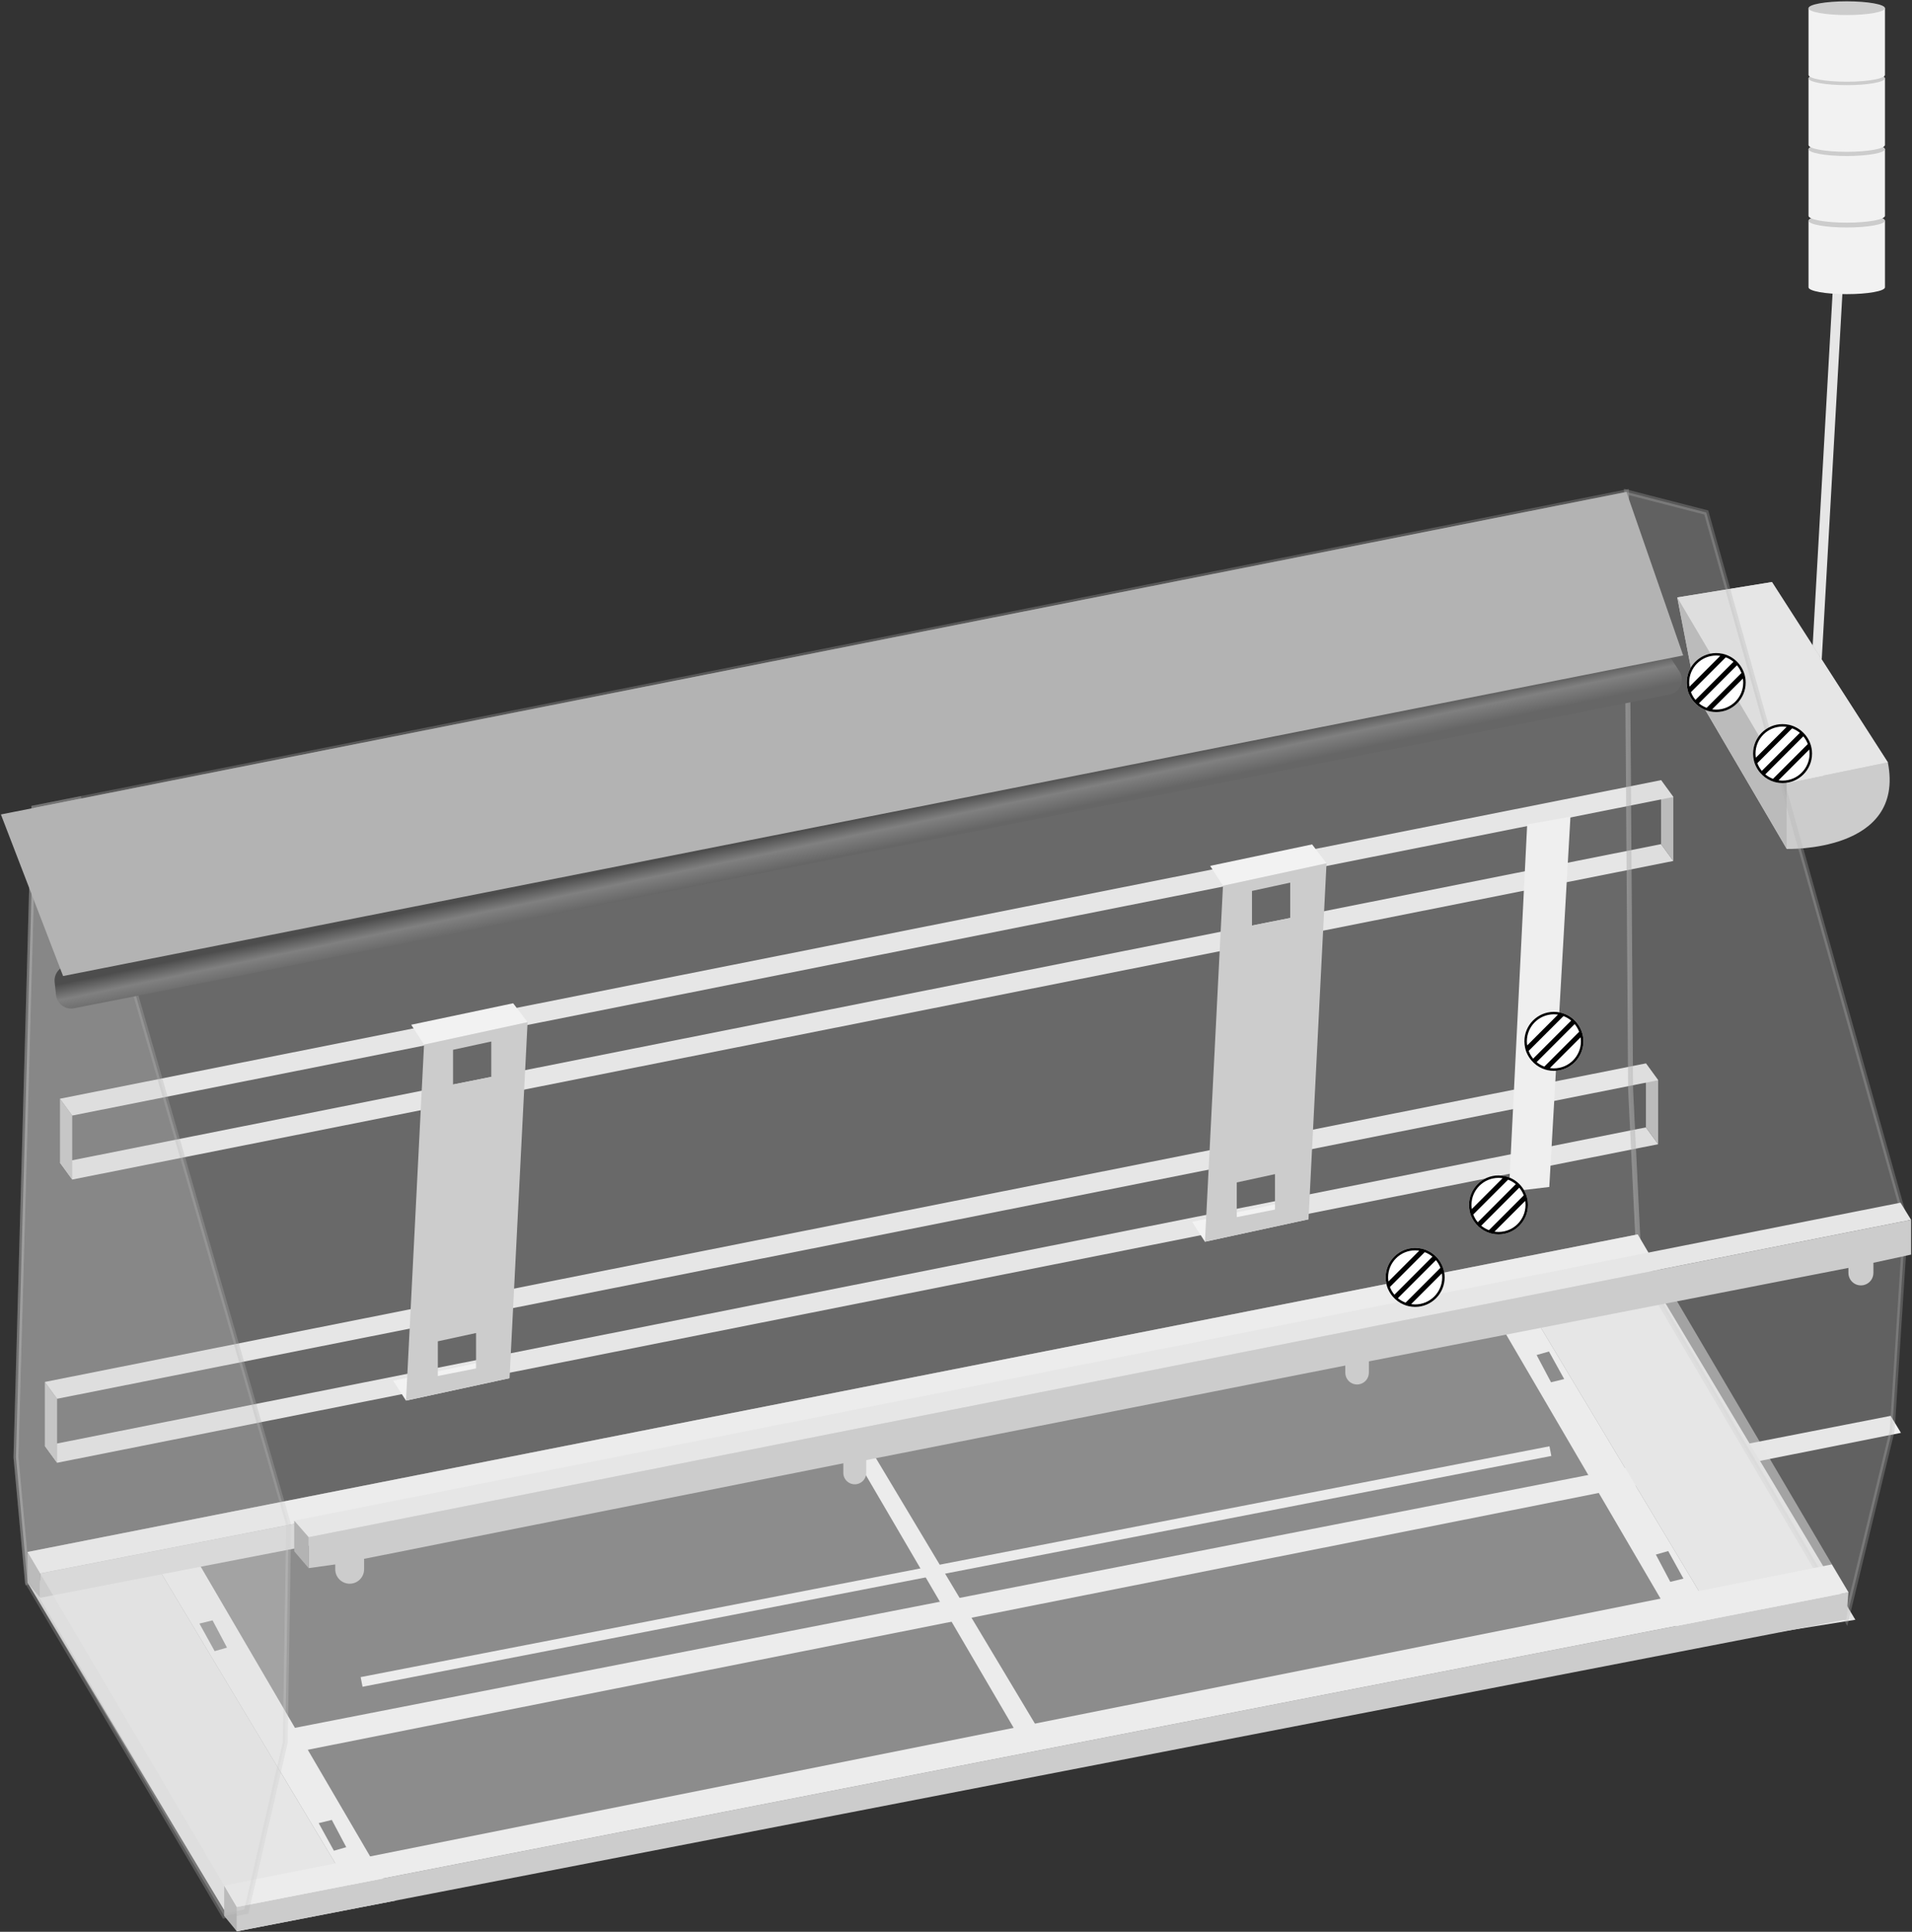 <?xml version="1.0" encoding="UTF-8"?>
<svg id="Layer_1" data-name="Layer 1" xmlns="http://www.w3.org/2000/svg" xmlns:xlink="http://www.w3.org/1999/xlink" viewBox="0 0 389 393">
  <rect x="0" y="0" width="389" height="393" fill="#333333" stroke="none"/>
  <defs>
    <style>
      .cls-1 {
        fill: #fff;
      }

      .cls-2, .cls-3 {
        opacity: .3;
        stroke: #b3b3b3;
      }

      .cls-2, .cls-3, .cls-4, .cls-5 {
        stroke-miterlimit: 10;
      }

      .cls-2, .cls-6 {
        fill: #ccc;
      }

      .cls-3, .cls-7, .cls-8 {
        fill: #e6e6e6;
      }

      .cls-4 {
        stroke: #f2f2f2;
      }

      .cls-4, .cls-5 {
        fill: none;
        stroke-width: 2px;
      }

      .cls-7 {
        opacity: .5;
      }

      .cls-9 {
        fill: #b3b3b3;
      }

      .cls-10 {
        fill: url(#linear-gradient);
      }

      .cls-5 {
        stroke: #e6e6e6;
      }

      .cls-11 {
        fill: #f2f2f2;
      }
    </style>

    <linearGradient id="linear-gradient" x1="177.341" y1="172.871" x2="175.115" y2="162.126" gradientUnits="userSpaceOnUse">
      <stop offset="0" stop-color="#666"/>
      <stop offset=".324" stop-color="gray"/>
      <stop offset=".615" stop-color="#4d4d4d"/>
    </linearGradient>
  </defs>
  <line class="cls-5" x1="373.991" y1="57.041" x2="368.533" y2="153.624"/>
  <g>
    <g>
      <polygon class="cls-6" points="341.239 121.541 360.511 118.41 360.022 139.345 345.054 141.204 341.239 121.541"/>
      <polygon class="cls-9" points="360.511 118.41 384.087 155.095 377.239 168.232 360.022 139.345 360.511 118.41"/>
      <polygon class="cls-8" points="345.054 141.204 363.525 172.704 377.239 168.232 360.022 139.345 345.054 141.204"/>
      <path class="cls-6" d="M363.525,159.311v13.393s24.181,.783,20.562-17.609c-6.165,1.264-20.562,4.216-20.562,4.216Z"/>
    </g>
    <polygon class="cls-8" points="341.239 121.541 360.511 118.41 384.087 155.095 363.525 159.311 341.239 121.541"/>
    <polygon class="cls-9" points="341.239 121.541 345.054 141.204 363.525 172.704 363.525 159.311 341.239 121.541"/>
  </g>
  <g>
    <g class="binDetails" gui-input-id="106" input-id="0" data-toggle="tooltip" data-html="true" title="">
      <path class="cls-11 input_state" d="M367.946,44.883v13.565c0,.77,3.482,1.395,7.777,1.395s7.777-.624,7.777-1.395v-13.565h-15.554Z"/>
      <ellipse class="cls-6" cx="375.723" cy="44.883" rx="7.777" ry="1.395"/>
    </g>
    <g class="binDetails" gui-input-id="107" input-id="0" data-toggle="tooltip" data-html="true" title="">
      <path class="cls-11 input_state" d="M367.946,30.339v13.565c0,.77,3.482,1.395,7.777,1.395s7.777-.624,7.777-1.395v-13.565h-15.554Z"/>
      <ellipse class="cls-6" cx="375.723" cy="30.339" rx="7.777" ry="1.395"/>
    </g>
    <g class="binDetails" gui-input-id="108" input-id="0" data-toggle="tooltip" data-html="true" title="">
      <path class="cls-11 input_state" d="M367.946,15.926v13.565c0,.77,3.482,1.395,7.777,1.395s7.777-.624,7.777-1.395V15.926h-15.554Z"/>
      <ellipse class="cls-6" cx="375.723" cy="15.926" rx="7.777" ry="1.395"/>
    </g>
    <g class="binDetails" gui-input-id="109" input-id="0" data-toggle="tooltip" data-html="true" title="">
      <path class="cls-11 input_state" d="M367.946,1.664V15.229c0,.77,3.482,1.395,7.777,1.395s7.777-.624,7.777-1.395V1.664h-15.554Z"/>
      <ellipse class="cls-6" cx="375.723" cy="1.664" rx="7.777" ry="1.395"/>
    </g>
  </g>
  <polygon class="cls-11" points="207.5 353.682 211.902 352.899 176.098 293.128 172.772 294.302 207.5 353.682"/>
  <polygon class="cls-11" points="57.924 351.921 384.663 288.041 386.75 291.497 61.103 356.274 57.924 351.921"/>
  <line class="cls-4" x1="73.568" y1="342.171" x2="315.431" y2="295.215"/>
  <g>
    <polygon class="cls-8" points="48.185 392.91 73.568 387.991 31.458 317.804 5.598 321.929 48.185 392.91"/>
    <path class="cls-11" d="M39.543,316.508l-8.085,1.296,42.11,70.187,6.981-1.353-41.006-70.13Zm4.13,19.402l-3.098-5.609,2.674-.652,2.935,5.543-2.511,.718Zm24.261,40.598l-3.098-5.609,2.674-.652,2.935,5.543-2.511,.717Z"/>
  </g>
  <g>
    <polygon class="cls-8" points="334.888 258.546 309.504 263.465 351.614 333.652 377.475 329.527 334.888 258.546"/>
    <path class="cls-11" d="M343.529,334.948l8.085-1.296-42.11-70.187-6.981,1.353,41.006,70.13Zm-4.13-19.402l3.098,5.609-2.674,.652-2.935-5.543,2.511-.718Zm-24.261-40.598l3.098,5.609-2.674,.652-2.935-5.543,2.511-.717Z"/>
  </g>
  <g>
    <polygon class="cls-8" points="12.201 236.543 14.696 239.967 340.441 175.157 337.946 171.733 12.201 236.543"/>
    <polygon class="cls-9" points="14.696 226.948 14.696 239.967 12.201 236.543 12.201 223.524 14.696 226.948"/>
    <polygon class="cls-9" points="340.441 162.139 340.441 175.157 337.946 171.733 337.946 158.715 340.441 162.139"/>
    <polygon class="cls-8" points="12.201 223.524 14.696 226.948 340.441 162.139 337.946 158.715 12.201 223.524"/>
  </g>
  <g>
    <polygon class="cls-8" points="9.12 294.163 11.614 297.587 337.359 232.777 334.864 229.353 9.12 294.163"/>
    <polygon class="cls-9" points="11.614 284.568 11.614 297.587 9.12 294.163 9.12 281.144 11.614 284.568"/>
    <polygon class="cls-9" points="337.359 219.758 337.359 232.777 334.865 229.353 334.865 216.334 337.359 219.758"/>
    <polygon class="cls-8" points="9.12 281.144 11.614 284.568 337.359 219.758 334.865 216.334 9.12 281.144"/>
  </g>
  <polygon class="cls-11" points="310.707 167.715 306.989 242.454 315.207 241.476 319.511 166.149 310.707 167.715"/>
  <polygon class="cls-3" points="5.598 321.929 333.513 257.879 331.75 221.649 330.9 100.084 6.883 164.364 3.25 296.454 5.598 321.929"/>
  <polygon class="cls-2" points="330.9 100.084 347.141 104.258 387.707 248.519 384.967 291.041 375.641 329.454 333.513 257.879 331.75 221.649 330.9 100.084"/>
  <g>
    <polygon class="cls-6" points="48.185 387.954 48.185 392.91 375.641 329.454 376.065 323.943 48.185 387.954"/>
    <polygon class="cls-9" points="45.614 383.594 48.185 387.954 48.185 392.91 45.614 389.78 45.614 383.594"/>
    <polygon class="cls-11" points="45.614 383.594 372.674 318.269 376.065 323.943 48.185 387.954 45.614 383.594"/>
  </g>
  <g>
    <polygon class="cls-9" points="5.598 315.743 8.169 320.103 8.169 325.06 5.598 321.929 5.598 315.743"/>
    <polygon class="cls-11" points="5.598 315.741 333.185 251.128 336.101 256.08 8.169 320.101 5.598 315.741"/>
    <polygon class="cls-6" points="8.17 320.103 8.17 325.06 335.677 261.591 336.101 256.08 8.17 320.103"/>
  </g>
  <polygon class="cls-2" points="58.728 310.233 16.106 162.534 6.883 164.364 3.25 296.454 5.598 321.929 45.614 389.78 50.109 388.899 58.033 354.465 58.728 310.233"/>
  <polygon class="cls-7" points="333.185 251.128 376.065 323.943 48.185 387.954 5.598 315.726 333.185 251.128"/>
  <g>
    <polygon class="cls-8" points="59.859 309.367 62.793 312.726 388.815 248.16 386.663 244.671 59.859 309.367"/>
    <path class="cls-6" d="M62.793,312.726v6.293l5.413-.75v.986c0,1.728,1.486,3.082,3.207,2.922h0c1.509-.14,2.663-1.407,2.663-2.922v-2.127l97.5-19.435v1.94c0,1.556,1.495,2.676,2.989,2.237h0c.993-.292,1.674-1.202,1.674-2.237v-2.592l97.467-19.239v1.457c0,1.465,1.303,2.587,2.751,2.37h0c1.174-.176,2.042-1.184,2.042-2.37v-2.305l97.565-19.011v1.014c0,1.655,1.555,2.869,3.16,2.468h0c1.132-.283,1.927-1.3,1.927-2.468v-2.058l7.663-1.663v-7.076L62.793,312.726Z"/>
    <polygon class="cls-9" points="59.859 309.367 62.793 312.726 62.793 319.019 59.859 315.595 59.859 309.367"/>
  </g>
  <path class="cls-10" d="M15.071,205.118l324.615-63.815c2.149-.422,3.19-2.882,1.997-4.719l-2.526-3.89c-.691-1.064-1.962-1.598-3.206-1.347L13.58,196.439c-1.566,.316-2.634,1.774-2.463,3.363l.282,2.614c.194,1.803,1.892,3.053,3.671,2.703Z"/>
  <polygon class="cls-9" points=".185 165.693 12.837 198.563 342.446 133.345 330.9 100.084 .185 165.693"/>
  <g>
    <polygon class="cls-11" points="83.663 208.476 86.272 212.519 107.337 207.954 104.402 204.106 83.663 208.476"/>
    <polygon class="cls-11" points="79.995 280.895 82.603 284.939 103.668 280.373 100.734 276.526 79.995 280.895"/>
    <path class="cls-6" d="M86.272,212.519l-3.668,72.419,21.065-4.565,3.668-72.419-21.065,4.565Zm10.582,65.871l-7.777,1.547v-7.061l7.777-1.688v7.201Zm3.098-59.306l-7.777,1.547v-7.061l7.777-1.688v7.201Z"/>
  </g>
  <g>
    <polygon class="cls-11" points="246.209 176.154 248.818 180.198 269.883 175.633 266.948 171.785 246.209 176.154"/>
    <polygon class="cls-11" points="242.541 248.574 245.149 252.617 266.215 248.052 263.28 244.204 242.541 248.574"/>
    <path class="cls-6" d="M248.818,180.198l-3.668,72.419,21.065-4.565,3.668-72.419-21.065,4.565Zm10.582,65.871l-7.777,1.547v-7.061l7.777-1.688v7.201Zm3.098-59.306l-7.777,1.547v-7.061l7.777-1.688v7.201Z"/>
  </g>
  <g class="binDetails" gui-input-id="101" input-id="0" data-toggle="tooltip" data-html="true" title="" transform="translate(281.915 253.874)">
    <circle class="cls-1 input_state" cx="6" cy="6" r="6"/>
    <path d="M10.583,2.132l.002-.002c-.012-.014-.027-.025-.039-.039-.197-.229-.409-.441-.638-.638-.012-.01-.021-.023-.033-.033h-.001c-.458-.386-.972-.708-1.533-.946l.004-.004h0c-.17-.07-.348-.135-.529-.192-.181-.058-.366-.108-.551-.147h.003s-.002,0-.003,0l-.005,.005c-.406-.087-.828-.135-1.26-.135C2.687,0,0,2.687,0,6c0,.436,.049,.859,.137,1.268l-.002,.002c.07,.37,.19,.729,.33,1.08l.009-.009c.239,.562,.563,1.079,.953,1.538h-.001c.008,.011,.019,.018,.027,.028,.6,.698,1.354,1.259,2.214,1.623h-.001c.35,.151,.71,.261,1.08,.341l.003-.003c.404,.086,.823,.133,1.252,.133,3.314,0,6-2.686,6-6,0-1.475-.534-2.823-1.417-3.868ZM.5,6C.5,2.967,2.967,.5,6,.5c.282,0,.556,.028,.827,.069L.57,6.834c-.042-.273-.07-.55-.07-.834Zm.364,1.951L7.951,.864c.574,.219,1.104,.526,1.567,.913L1.782,9.523c-.389-.465-.698-.996-.917-1.572Zm1.623,2.277L10.228,2.487c.386,.464,.693,.995,.911,1.569l-7.082,7.082c-.574-.218-1.105-.524-1.569-.911Zm3.513,1.272c-.278,0-.55-.027-.817-.067l6.25-6.25c.04,.268,.067,.539,.067,.817,0,3.033-2.467,5.5-5.5,5.5Z"/>
  </g>
  <g class="binDetails" gui-input-id="102" input-id="0" data-toggle="tooltip" data-html="true" title="" transform="translate(298.872 239.128)">
    <circle class="cls-1 input_state" cx="6" cy="6" r="6"/>
    <path d="M10.583,2.132l.002-.002c-.012-.014-.027-.025-.039-.039-.197-.229-.409-.441-.638-.638-.012-.01-.021-.023-.033-.033h-.001c-.458-.386-.972-.708-1.533-.946l.004-.004h0c-.17-.07-.348-.135-.529-.192-.181-.058-.366-.108-.551-.147h.003s-.002,0-.003,0l-.005,.005c-.406-.087-.828-.135-1.26-.135C2.687,0,0,2.687,0,6c0,.436,.049,.859,.137,1.268l-.002,.002c.07,.37,.19,.729,.33,1.08l.009-.009c.239,.562,.563,1.079,.953,1.538h-.001c.008,.011,.019,.018,.027,.028,.6,.698,1.354,1.259,2.214,1.623h-.001c.35,.151,.71,.261,1.08,.341l.003-.003c.404,.086,.823,.133,1.252,.133,3.314,0,6-2.686,6-6,0-1.475-.534-2.823-1.417-3.868ZM.5,6C.5,2.967,2.967,.5,6,.5c.282,0,.556,.028,.827,.069L.57,6.834c-.042-.273-.07-.55-.07-.834Zm.364,1.951L7.951,.864c.574,.219,1.104,.526,1.567,.913L1.782,9.523c-.389-.465-.698-.996-.917-1.572Zm1.623,2.277L10.228,2.487c.386,.464,.693,.995,.911,1.569l-7.082,7.082c-.574-.218-1.105-.524-1.569-.911Zm3.513,1.272c-.278,0-.55-.027-.817-.067l6.25-6.25c.04,.268,.067,.539,.067,.817,0,3.033-2.467,5.5-5.5,5.5Z"/>
  </g>
  <g class="binDetails" gui-input-id="103" input-id="0" data-toggle="tooltip" data-html="true" title="" transform="translate(310.142 205.85)">
    <circle class="cls-1 input_state" cx="6" cy="6" r="6"/>
    <path d="M10.583,2.132l.002-.002c-.012-.014-.027-.025-.039-.039-.197-.229-.409-.441-.638-.638-.012-.01-.021-.023-.033-.033h-.001c-.458-.386-.972-.708-1.533-.946l.004-.004h0c-.17-.07-.348-.135-.529-.192-.181-.058-.366-.108-.551-.147h.003s-.002,0-.003,0l-.005,.005c-.406-.087-.828-.135-1.26-.135C2.687,0,0,2.687,0,6c0,.436,.049,.859,.137,1.268l-.002,.002c.07,.37,.19,.729,.33,1.08l.009-.009c.239,.562,.563,1.079,.953,1.538h-.001c.008,.011,.019,.018,.027,.028,.6,.698,1.354,1.259,2.214,1.623h-.001c.35,.151,.71,.261,1.08,.341l.003-.003c.404,.086,.823,.133,1.252,.133,3.314,0,6-2.686,6-6,0-1.475-.534-2.823-1.417-3.868ZM.5,6C.5,2.967,2.967,.5,6,.5c.282,0,.556,.028,.827,.069L.57,6.834c-.042-.273-.07-.55-.07-.834Zm.364,1.951L7.951,.864c.574,.219,1.104,.526,1.567,.913L1.782,9.523c-.389-.465-.698-.996-.917-1.572Zm1.623,2.277L10.228,2.487c.386,.464,.693,.995,.911,1.569l-7.082,7.082c-.574-.218-1.105-.524-1.569-.911Zm3.513,1.272c-.278,0-.55-.027-.817-.067l6.25-6.25c.04,.268,.067,.539,.067,.817,0,3.033-2.467,5.5-5.5,5.5Z"/>
  </g>
  <g class="binDetails" gui-input-id="104" input-id="0" data-toggle="tooltip" data-html="true" title="" transform="translate(356.663 147.311)">
    <circle class="cls-1 input_state" cx="6" cy="6" r="6"/>
    <path d="M10.583,2.132l.002-.002c-.012-.014-.027-.025-.039-.039-.197-.229-.409-.441-.638-.638-.012-.01-.021-.023-.033-.033h-.001c-.458-.386-.972-.708-1.533-.946l.004-.004h0c-.17-.07-.348-.135-.529-.192-.181-.058-.366-.108-.551-.147h.003s-.002,0-.003,0l-.005,.005c-.406-.087-.828-.135-1.26-.135C2.687,0,0,2.687,0,6c0,.436,.049,.859,.137,1.268l-.002,.002c.07,.37,.19,.729,.33,1.08l.009-.009c.239,.562,.563,1.079,.953,1.538h-.001c.008,.011,.019,.018,.027,.028,.6,.698,1.354,1.259,2.214,1.623h-.001c.35,.151,.71,.261,1.08,.341l.003-.003c.404,.086,.823,.133,1.252,.133,3.314,0,6-2.686,6-6,0-1.475-.534-2.823-1.417-3.868ZM.5,6C.5,2.967,2.967,.5,6,.5c.282,0,.556,.028,.827,.069L.57,6.834c-.042-.273-.07-.55-.07-.834Zm.364,1.951L7.951,.864c.574,.219,1.104,.526,1.567,.913L1.782,9.523c-.389-.465-.698-.996-.917-1.572Zm1.623,2.277L10.228,2.487c.386,.464,.693,.995,.911,1.569l-7.082,7.082c-.574-.218-1.105-.524-1.569-.911Zm3.513,1.272c-.278,0-.55-.027-.817-.067l6.25-6.25c.04,.268,.067,.539,.067,.817,0,3.033-2.467,5.5-5.5,5.5Z"/>
  </g>
  <g class="binDetails" gui-input-id="105" input-id="0" data-toggle="tooltip" data-html="true" title="" transform="translate(343.163 132.861)">
    <circle class="cls-1 input_state" cx="6" cy="6" r="6"/>
    <path d="M10.583,2.132l.002-.002c-.012-.014-.027-.025-.039-.039-.197-.229-.409-.441-.638-.638-.012-.01-.021-.023-.033-.033h-.001c-.458-.386-.972-.708-1.533-.946l.004-.004h0c-.17-.07-.348-.135-.529-.192-.181-.058-.366-.108-.551-.147h.003s-.002,0-.003,0l-.005,.005c-.406-.087-.828-.135-1.26-.135C2.687,0,0,2.687,0,6c0,.436,.049,.859,.137,1.268l-.002,.002c.07,.37,.19,.729,.33,1.08l.009-.009c.239,.562,.563,1.079,.953,1.538h-.001c.008,.011,.019,.018,.027,.028,.6,.698,1.354,1.259,2.214,1.623h-.001c.35,.151,.71,.261,1.08,.341l.003-.003c.404,.086,.823,.133,1.252,.133,3.314,0,6-2.686,6-6,0-1.475-.534-2.823-1.417-3.868ZM.5,6C.5,2.967,2.967,.5,6,.5c.282,0,.556,.028,.827,.069L.57,6.834c-.042-.273-.07-.55-.07-.834Zm.364,1.951L7.951,.864c.574,.219,1.104,.526,1.567,.913L1.782,9.523c-.389-.465-.698-.996-.917-1.572Zm1.623,2.277L10.228,2.487c.386,.464,.693,.995,.911,1.569l-7.082,7.082c-.574-.218-1.105-.524-1.569-.911Zm3.513,1.272c-.278,0-.55-.027-.817-.067l6.25-6.25c.04,.268,.067,.539,.067,.817,0,3.033-2.467,5.5-5.5,5.5Z"/>
  </g>

</svg>
